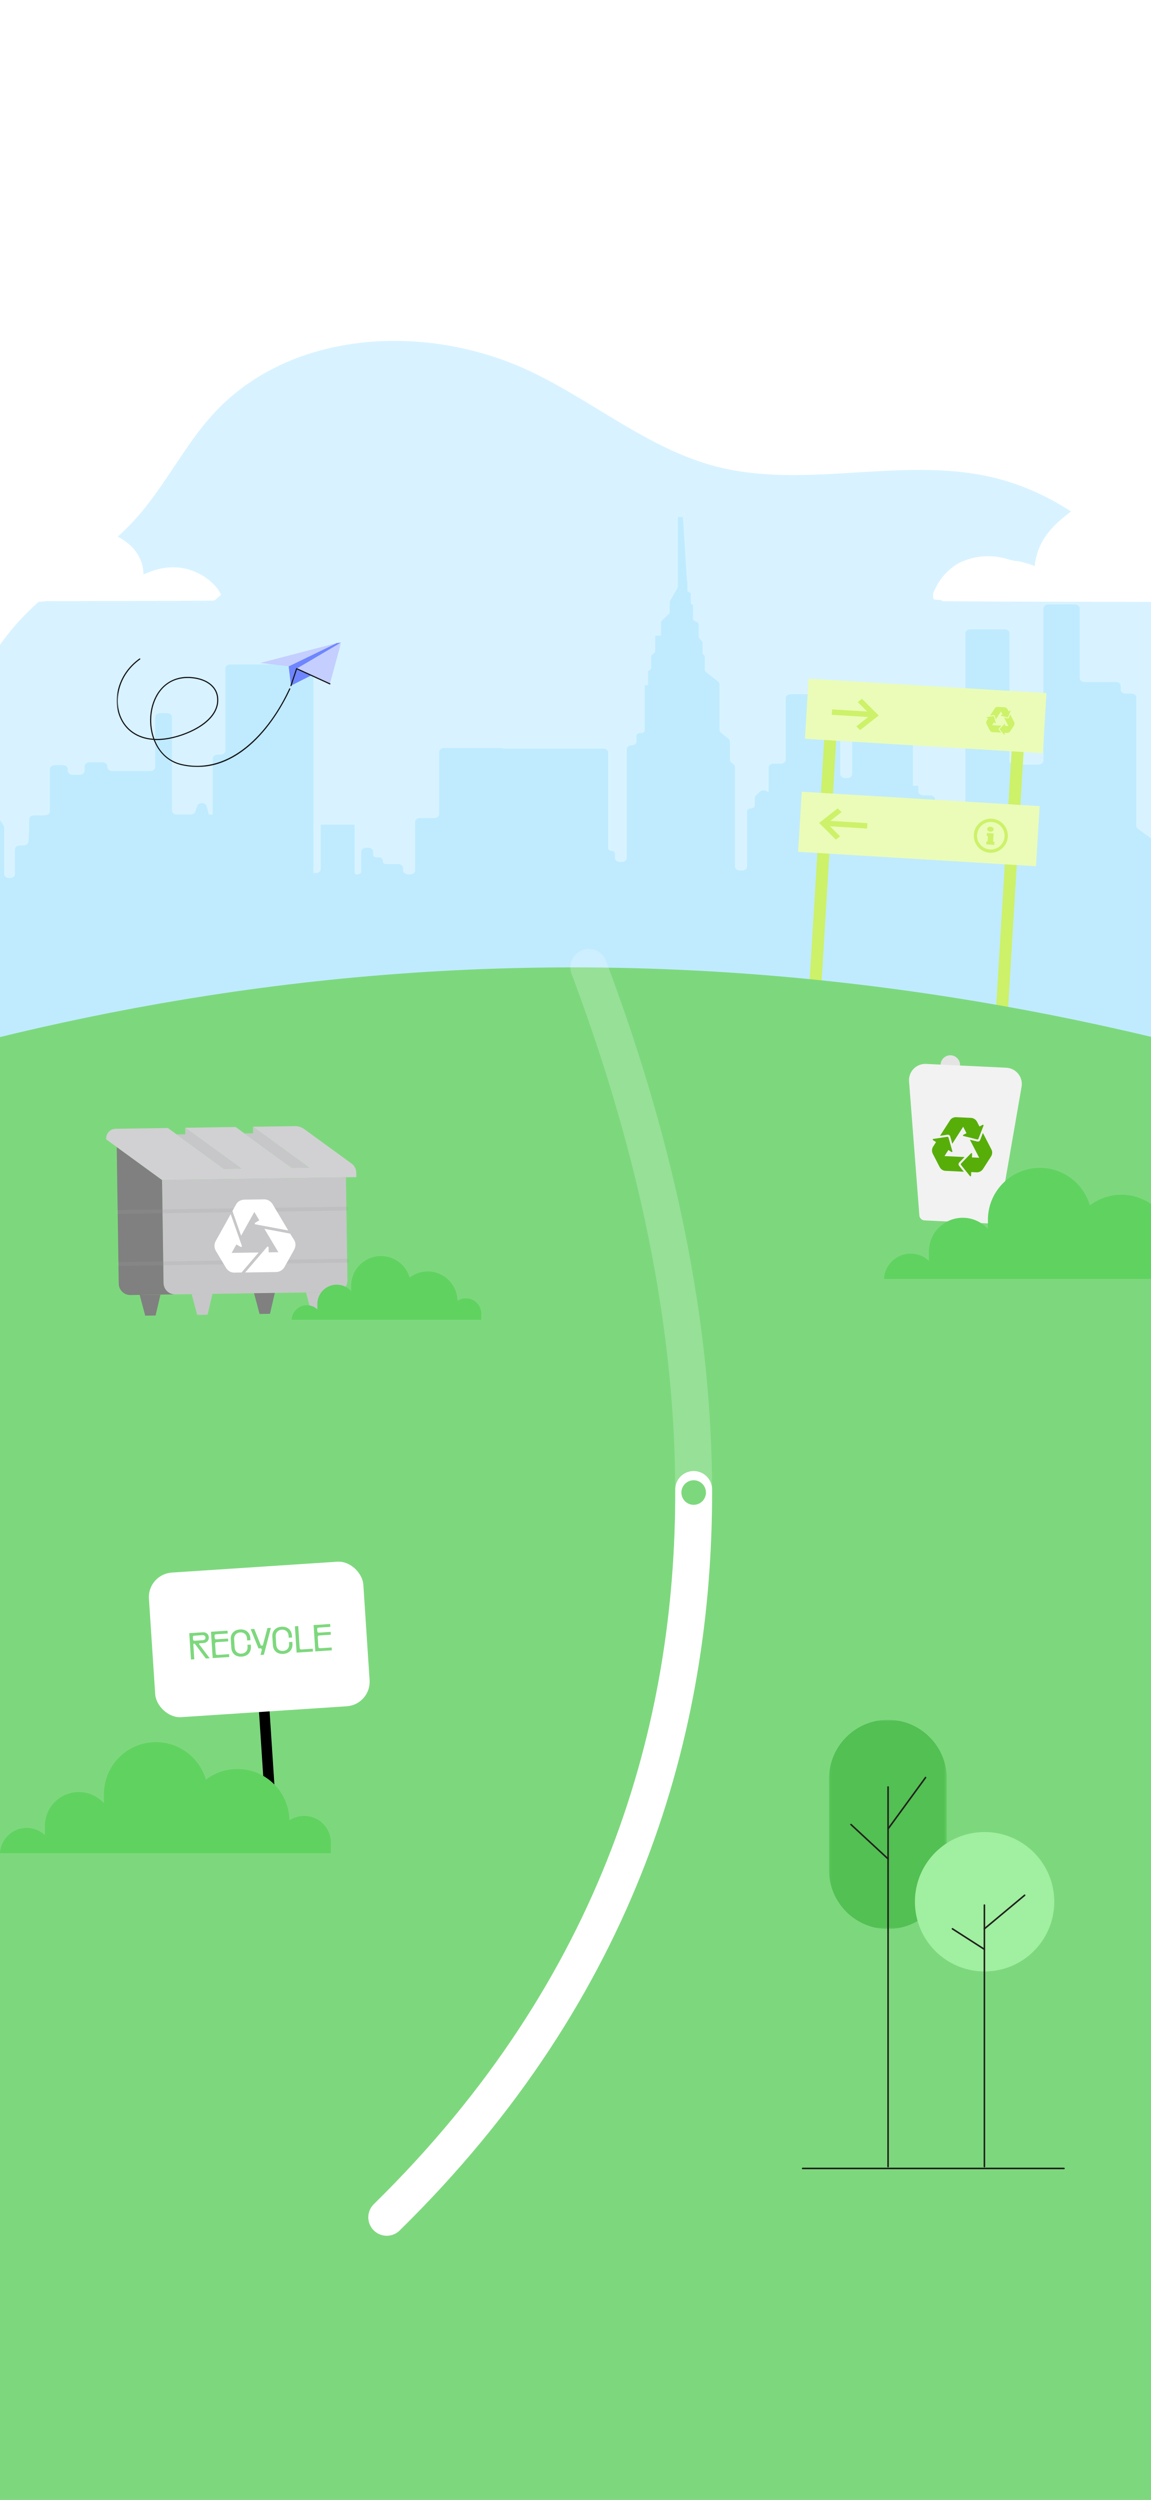 <svg width="375" height="814" viewBox="0 0 375 814" fill="none" xmlns="http://www.w3.org/2000/svg">
<rect x="0" y="0" width="375" height="814" fill="#333333" stroke="none"/>
<g clip-path="url(#clip0_1_16)">
<rect width="375" height="814" fill="white"/>
<path fill-rule="evenodd" clip-rule="evenodd" d="M343.133 163.073C368.564 176.972 386.889 204.02 395.614 232.343C399.883 246.194 402.344 260.879 400.228 275.22C395.53 307.041 368.687 332.007 338.767 343.719C317.706 351.965 295.047 354.831 272.602 356.052C262.797 356.586 252.521 355.698 243.112 358.578C233.199 361.61 220.701 359.003 210.564 357.999C202.695 357.218 194.83 356.357 186.928 355.965C165.343 354.894 143.789 357.23 122.21 357.314C112.37 357.352 99.418 358.825 90.399 354.044C83.515 350.396 75.971 348.129 68.721 345.219C53.034 338.921 37.686 331.409 24.181 321.136C4.49 306.156 -11.245 284.335 -13.677 259.691C-15.784 238.344 -7.448 216.474 7.374 200.985C18.735 189.111 33.517 180.861 44.467 168.607C53.908 158.041 60.138 144.891 69.762 134.492C94.971 107.254 139.302 105.055 172.825 120.939C193.34 130.659 211.298 146.174 233.265 151.885C262.11 159.384 293.15 148.754 322.251 155.185C329.649 156.819 336.624 159.515 343.133 163.073Z" fill="#D8F3FF"/>
<path fill-rule="evenodd" clip-rule="evenodd" d="M12.14 177.762C23.316 166.747 46.734 172.766 46.734 187.083C60.987 180.259 70.744 190.083 72.01 193.714C70.799 194.628 70.139 195.565 69.473 195.571C51.274 195.683 33.072 195.702 14.872 195.738C6.879 197.181 -0.239 191.229 12.14 177.762Z" fill="white"/>
<path fill-rule="evenodd" clip-rule="evenodd" d="M378.701 196C378.696 195.87 393.73 186.972 380.659 170.214C378.669 167.662 369.433 157.509 353.09 164.303C352.435 164.575 351.709 164.865 351.016 165.14C350.17 165.477 349.412 166.208 348.683 166.759C347.558 167.607 346.454 168.483 345.394 169.415C343.292 171.264 341.363 173.346 339.907 175.764C338.339 178.372 337.397 181.307 337.101 184.347C336.525 184.108 335.942 183.89 335.351 183.693C334.632 183.453 333.901 183.244 333.165 183.065C332.49 182.902 331.73 182.656 331.035 182.665C330.387 182.675 329.733 182.391 329.087 182.294C328.351 182.185 321.155 179.135 312.508 183.298C311.887 183.597 311.361 183.961 310.821 184.347C309.752 185.111 308.767 186.016 307.877 186.972C307.045 187.867 306.299 188.841 305.666 189.89C305.331 190.444 305.029 191.017 304.759 191.606C304.513 192.144 304.155 192.683 304.058 193.275C303.981 193.751 303.98 194.238 304.058 194.713C304.084 194.88 304.131 195.059 304.268 195.154C304.363 195.22 304.482 195.231 304.596 195.24C304.989 195.272 305.381 195.305 305.773 195.336C306.092 195.362 306.447 195.347 306.745 195.483C306.934 195.571 307.083 195.705 307.29 195.751C307.645 195.828 308.049 195.779 308.408 195.779C310.015 195.79 311.622 195.8 313.229 195.808C316.442 195.827 319.658 195.842 322.871 195.856C326.085 195.87 329.298 195.882 332.512 195.895C335.727 195.905 338.941 195.914 342.154 195.924C345.37 195.932 348.583 195.94 351.798 195.948C355.012 195.954 358.226 195.961 361.44 195.967C364.654 195.974 367.869 195.979 371.083 195.984" fill="white"/>
<g clip-path="url(#clip1_1_16)">
<path fill-rule="evenodd" clip-rule="evenodd" d="M709 257.165C708.39 257.165 707.896 257.562 707.896 258.051V258.487C707.896 258.981 707.384 259.379 706.768 259.371C705.117 259.354 704.111 259.341 704.111 259.341V260.09H702.626V251.107C702.626 250.618 702.132 250.222 701.522 250.222H700.639C700.03 250.222 699.534 249.825 699.534 249.338V246.841C699.534 246.14 698.826 245.573 697.952 245.573H679.659C678.785 245.573 678.077 246.14 678.077 246.841V267.091C678.077 267.79 677.368 268.359 676.494 268.359H671.824C670.95 268.359 670.243 268.926 670.243 269.626V285.421C670.243 286.121 669.534 286.689 668.66 286.689H667.924C667.05 286.689 666.342 286.121 666.342 285.421V284.636C666.342 283.936 665.633 283.367 664.759 283.367H660.814C660.205 283.367 659.711 282.972 659.711 282.483V282.063C659.711 281.575 659.215 281.178 658.606 281.178H657.692C657.082 281.178 656.587 280.782 656.587 280.293V279.32C656.587 278.619 655.878 278.053 655.004 278.053H654.268C653.394 278.053 652.685 278.619 652.685 279.32V285.804C652.685 286.293 652.192 286.689 651.582 286.689H651.135C650.526 286.689 650.535 286.293 650.535 285.804V270.738C650.535 270.67 650.528 270.601 650.515 270.533H639.534C639.521 270.601 639.514 270.67 639.514 270.738V284.898C639.514 285.481 639.02 286.118 638.316 286.26L637.116 286.268V219.624C637.116 218.924 636.407 218.356 635.533 218.356H609.998C609.124 218.356 608.416 218.924 608.416 219.624V246.454C608.416 247.154 607.707 247.721 606.834 247.721H605.887C605.013 247.721 604.305 248.289 604.305 248.989V267.236H603.034L602.311 264.487C601.967 263.185 599.671 263.132 599.235 264.418L598.598 266.3C598.411 266.853 597.786 267.236 597.071 267.236H592.62C591.746 267.236 591.037 266.669 591.037 265.968V235.477C591.037 234.777 590.33 234.209 589.456 234.209H587.157C586.283 234.209 585.574 234.777 585.574 235.477V251.768C585.574 252.468 584.866 253.036 583.992 253.036H571.549C570.675 253.036 569.967 252.468 569.967 251.768V251.49C569.967 250.789 569.258 250.222 568.384 250.222H564.14C563.265 250.222 562.557 250.789 562.557 251.49V253.019C562.557 253.719 561.849 254.287 560.975 254.287H558.674C557.8 254.287 557.092 253.719 557.092 253.019V252.426C557.092 251.726 556.383 251.159 555.509 251.159H552.825C551.951 251.159 551.242 251.726 551.242 252.426V266.203C551.242 266.888 550.561 267.449 549.705 267.47C548.395 267.503 547.115 267.519 546.118 267.503C545.213 267.488 544.499 268.063 544.519 268.789C544.575 270.801 544.383 274.267 544.267 276.088C544.225 276.761 543.53 277.285 542.687 277.285H541.446C540.572 277.285 539.863 277.852 539.863 278.553V286.627C539.863 287.327 539.155 287.894 538.281 287.894H537.938C537.064 287.894 536.355 287.327 536.355 286.627V271.354C536.355 271.146 536.292 270.941 536.17 270.758L533.876 267.31C533.256 266.378 531.569 266.426 531.033 267.391L528.48 271.994C528.39 272.156 528.343 272.331 528.343 272.508V283.398C528.343 283.887 527.85 284.283 527.24 284.283H526.479C525.869 284.283 525.375 283.887 525.375 283.398V241.257C525.375 240.557 524.666 239.989 523.793 239.989H506.335C505.462 239.989 504.754 240.557 504.754 241.257V246.211C504.754 246.698 504.259 247.095 503.649 247.095H503.574C502.963 247.095 502.469 247.491 502.469 247.98V261.055C502.469 261.755 501.761 262.323 500.887 262.323H496.638C495.764 262.323 495.055 261.755 495.055 261.055V242.108C495.055 241.408 494.347 240.841 493.472 240.841H483.487C482.613 240.841 481.905 240.273 481.905 239.573V224.838C481.905 224.138 481.197 223.57 480.322 223.57H466.766C465.892 223.57 465.184 224.138 465.184 224.838V230.82C465.184 231.52 464.476 232.088 463.601 232.088H445.957V215.478C445.957 214.99 445.463 214.593 444.852 214.593H443.997C443.386 214.593 442.892 214.197 442.892 213.708V198.058C442.892 197.569 442.398 197.173 441.787 197.173H440.932C440.322 197.173 439.828 196.777 439.828 196.289L406.667 195.711C406.667 196.161 406.244 196.541 405.684 196.591L405.14 196.639C404.581 196.689 404.158 197.067 404.158 197.519V214.369H402.485V262.969C402.485 263.355 402.267 263.719 401.89 263.96L400.504 264.848C400.127 265.087 399.909 265.452 399.909 265.838V267.029C399.757 267.026 399.651 267.024 399.651 267.024V270.842C399.651 271.542 398.942 272.111 398.068 272.111H397.61C396.737 272.111 396.028 271.542 396.028 270.842V223.349C396.028 222.648 395.319 222.081 394.446 222.081H380.533C379.659 222.081 378.95 222.648 378.95 223.349V275.865L370.666 269.813C370.368 269.574 370.202 269.253 370.202 268.916V231.462V227.101C370.202 226.4 369.493 225.833 368.62 225.833H366.713C365.839 225.833 365.132 225.265 365.132 224.565V223.349C365.132 222.648 364.423 222.081 363.549 222.081H353.362C352.488 222.081 351.779 221.513 351.779 220.812V198.087C351.779 197.386 351.071 196.818 350.197 196.818H341.521C340.647 196.818 339.939 197.386 339.939 198.087V247.696C339.939 248.396 339.23 248.965 338.356 248.965H330.462C329.589 248.965 328.88 248.396 328.88 247.696V206.176C328.88 205.475 328.173 204.908 327.298 204.908H316.102C315.228 204.908 314.519 205.475 314.519 206.176V270.842C314.519 271.542 313.811 272.111 312.937 272.111H312.48C311.606 272.111 310.898 271.542 310.898 270.842V269.382C310.898 268.657 310.144 268.079 309.24 268.109L306.304 268.208C305.4 268.238 304.645 267.659 304.645 266.934V262.609H304.656V260.246C304.656 259.545 303.948 258.978 303.074 258.978H300.774C299.9 258.978 299.191 258.41 299.191 257.71V255.851H297.441V227.327C297.441 226.627 296.732 226.059 295.858 226.059H279.227C278.353 226.059 277.645 226.627 277.645 227.327V252.081C277.645 252.781 276.937 253.349 276.063 253.349H275.346C274.472 253.349 273.764 252.781 273.764 252.081V227.327C273.764 226.627 273.055 226.059 272.182 226.059H257.581C256.707 226.059 255.998 226.627 255.998 227.327V247.39C255.998 248.09 255.291 248.659 254.417 248.659H252.004C251.13 248.659 250.421 249.226 250.421 249.926V257.931L249.562 257.529C248.901 257.218 248.058 257.332 247.56 257.798L246.294 258.985C246.049 259.215 245.915 259.507 245.915 259.81V262.285C245.915 262.707 245.544 263.069 245.028 263.153L244.3 263.27C243.784 263.353 243.413 263.717 243.413 264.138V282.182C243.413 282.882 242.705 283.45 241.831 283.45H241.063C240.189 283.45 239.481 282.882 239.481 282.182V249.79C239.481 249.454 239.314 249.132 239.018 248.894L238.255 248.282C237.958 248.045 237.792 247.722 237.792 247.386V241.459C237.792 241.123 237.625 240.801 237.328 240.563L234.861 238.587C234.564 238.349 234.397 238.026 234.397 237.69V222.775C234.397 222.431 234.221 222.1 233.911 221.861L230.121 218.941C229.811 218.702 229.635 218.372 229.635 218.028V213.579L228.904 212.845V209.144C228.904 208.886 227.621 207.708 227.621 207.449V203.302C227.621 202.879 227.25 202.515 226.733 202.434C226.105 202.131 225.791 201.839 225.791 201.558V197.002L225.06 196.56V193.187L223.961 192.451V189.655C223.961 189.469 223.91 189.285 223.811 189.116L222.498 168.355H221.766H220.849V190.996C220.849 191.182 220.797 191.365 220.7 191.533L218.344 195.574C218.246 195.741 218.195 195.924 218.195 196.11V199.19C218.195 199.527 218.027 199.849 217.731 200.087C216.149 201.48 215.358 202.289 215.358 202.513V206.977H213.479V212.001C213.479 212.235 213.364 212.46 213.157 212.626L212.475 213.174C212.269 213.339 212.153 213.564 212.153 213.798V217.761L211.146 218.567V223.114H210.065V237.819C210.065 238.308 209.571 238.704 208.96 238.704H208.455C207.845 238.704 207.35 239.1 207.35 239.589V241.425C207.35 242.125 206.641 242.693 205.768 242.693C204.894 242.693 204.186 243.26 204.186 243.961V279.402C204.186 280.103 203.477 280.67 202.604 280.67H201.93C201.055 280.67 200.347 280.103 200.347 279.402V277.942C200.347 277.454 199.853 277.058 199.244 277.058H199.243C198.633 277.058 198.138 276.662 198.138 276.173V245.014C198.138 244.314 197.429 243.747 196.556 243.747H163.89C163.016 243.747 162.308 244.314 162.308 245.014V284.739C162.308 285.419 161.635 285.985 160.786 286.006C159.73 286.032 156.214 286.024 155.494 285.954C155.399 285.945 155.311 285.965 155.219 285.973V273.378C155.219 272.678 154.511 272.111 153.638 272.111H149.582C148.708 272.111 148 272.678 148 273.378V362.832C148 363.532 148.709 364.1 149.583 364.1L709 362.942V257.165Z" fill="#C0EBFF"/>
<path fill-rule="evenodd" clip-rule="evenodd" d="M174 255.165C173.39 255.165 172.896 255.562 172.896 256.051V256.487C172.896 256.981 172.384 257.379 171.768 257.371C170.117 257.354 169.111 257.341 169.111 257.341V258.09H167.626V249.107C167.626 248.618 167.132 248.222 166.522 248.222H165.639C165.03 248.222 164.534 247.825 164.534 247.338V244.841C164.534 244.14 163.826 243.573 162.952 243.573H144.659C143.785 243.573 143.077 244.14 143.077 244.841V265.091C143.077 265.79 142.368 266.359 141.494 266.359H136.824C135.95 266.359 135.243 266.926 135.243 267.626V283.421C135.243 284.121 134.534 284.689 133.66 284.689H132.924C132.05 284.689 131.342 284.121 131.342 283.421V282.636C131.342 281.936 130.633 281.367 129.759 281.367H125.814C125.205 281.367 124.711 280.972 124.711 280.483V280.063C124.711 279.575 124.215 279.178 123.606 279.178H122.692C122.082 279.178 121.587 278.782 121.587 278.293V277.32C121.587 276.619 120.878 276.053 120.004 276.053H119.268C118.394 276.053 117.685 276.619 117.685 277.32V283.804C117.685 284.293 117.192 284.689 116.582 284.689H116.135C115.526 284.689 115.535 284.293 115.535 283.804V268.738C115.535 268.67 115.528 268.601 115.515 268.533H104.534C104.521 268.601 104.514 268.67 104.514 268.738V282.898C104.514 283.481 104.02 284.118 103.316 284.26L102.116 284.268V217.624C102.116 216.924 101.407 216.356 100.533 216.356H74.998C74.124 216.356 73.416 216.924 73.416 217.624V244.454C73.416 245.154 72.707 245.721 71.834 245.721H70.887C70.013 245.721 69.305 246.289 69.305 246.989V265.236H68.034L67.311 262.487C66.967 261.185 64.671 261.132 64.236 262.418L63.598 264.3C63.411 264.853 62.786 265.236 62.071 265.236H57.62C56.746 265.236 56.037 264.669 56.037 263.968V233.477C56.037 232.777 55.33 232.209 54.456 232.209H52.157C51.283 232.209 50.574 232.777 50.574 233.477V249.768C50.574 250.468 49.866 251.036 48.992 251.036H36.549C35.675 251.036 34.967 250.468 34.967 249.768V249.49C34.967 248.789 34.258 248.222 33.384 248.222H29.14C28.265 248.222 27.557 248.789 27.557 249.49V251.019C27.557 251.719 26.849 252.287 25.974 252.287H23.674C22.8 252.287 22.092 251.719 22.092 251.019V250.426C22.092 249.726 21.383 249.159 20.509 249.159H17.825C16.951 249.159 16.242 249.726 16.242 250.426V264.203C16.242 264.888 15.561 265.449 14.705 265.47C13.395 265.503 12.115 265.519 11.118 265.503C10.213 265.488 9.499 266.063 9.519 266.789C9.575 268.801 9.383 272.267 9.267 274.088C9.225 274.761 8.53 275.285 7.687 275.285H6.446C5.572 275.285 4.863 275.852 4.863 276.553V284.627C4.863 285.327 4.155 285.894 3.281 285.894H2.938C2.064 285.894 1.355 285.327 1.355 284.627V269.354C1.355 269.146 1.292 268.941 1.17 268.758L-1.124 265.31C-1.744 264.378 -3.431 264.426 -3.967 265.391L-6.52 269.994C-6.61 270.156 -6.657 270.331 -6.657 270.508V281.398C-6.657 281.887 -7.15 282.283 -7.76 282.283H-8.521C-9.131 282.283 -9.625 281.887 -9.625 281.398V239.257C-9.625 238.557 -10.334 237.989 -11.207 237.989H-28.665C-29.538 237.989 -30.246 238.557 -30.246 239.257V244.211C-30.246 244.698 -30.741 245.095 -31.351 245.095H-31.427C-32.037 245.095 -32.531 245.491 -32.531 245.98V259.055C-32.531 259.755 -33.239 260.323 -34.113 260.323H-38.362C-39.236 260.323 -39.945 259.755 -39.945 259.055V240.108C-39.945 239.408 -40.653 238.841 -41.528 238.841H-51.513C-52.387 238.841 -53.095 238.273 -53.095 237.573V222.838C-53.095 222.138 -53.803 221.57 -54.678 221.57H-68.234C-69.109 221.57 -69.816 222.138 -69.816 222.838V228.82C-69.816 229.52 -70.524 230.088 -71.399 230.088H-89.043V213.478C-89.043 212.99 -89.537 212.593 -90.147 212.593H-91.003C-91.614 212.593 -92.108 212.197 -92.108 211.708V196.058C-92.108 195.569 -92.602 195.173 -93.213 195.173H-94.068C-94.678 195.173 -95.172 194.777 -95.172 194.289L-128.333 193.711C-128.333 194.161 -128.756 194.541 -129.316 194.591L-129.86 194.639C-130.419 194.689 -130.842 195.067 -130.842 195.519V212.369H-132.515V260.969C-132.515 261.355 -132.733 261.719 -133.11 261.96L-134.496 262.848C-134.873 263.087 -135.091 263.452 -135.091 263.838V265.029C-135.243 265.026 -135.349 265.024 -135.349 265.024V268.842C-135.349 269.542 -136.058 270.111 -136.932 270.111H-137.39C-138.263 270.111 -138.972 269.542 -138.972 268.842V221.349C-138.972 220.648 -139.681 220.081 -140.554 220.081H-154.467C-155.341 220.081 -156.05 220.648 -156.05 221.349V273.865L-164.334 267.813C-164.632 267.574 -164.798 267.253 -164.798 266.916V229.462V225.101C-164.798 224.4 -165.507 223.833 -166.38 223.833H-168.287C-169.161 223.833 -169.868 223.265 -169.868 222.565V221.349C-169.868 220.648 -170.577 220.081 -171.451 220.081H-181.638C-182.512 220.081 -183.221 219.513 -183.221 218.812V196.087C-183.221 195.386 -183.929 194.818 -184.803 194.818H-193.479C-194.353 194.818 -195.061 195.386 -195.061 196.087V245.696C-195.061 246.396 -195.77 246.965 -196.644 246.965H-204.538C-205.411 246.965 -206.12 246.396 -206.12 245.696V204.176C-206.12 203.475 -206.827 202.908 -207.702 202.908H-218.898C-219.772 202.908 -220.481 203.475 -220.481 204.176V268.842C-220.481 269.542 -221.189 270.111 -222.063 270.111H-222.52C-223.394 270.111 -224.102 269.542 -224.102 268.842V267.382C-224.102 266.657 -224.856 266.079 -225.76 266.109L-228.696 266.208C-229.6 266.238 -230.355 265.659 -230.355 264.934V260.609H-230.344V258.246C-230.344 257.545 -231.052 256.978 -231.926 256.978H-234.226C-235.1 256.978 -235.809 256.41 -235.809 255.71V253.851H-237.559V225.327C-237.559 224.627 -238.268 224.059 -239.142 224.059H-255.773C-256.647 224.059 -257.355 224.627 -257.355 225.327V250.081C-257.355 250.781 -258.063 251.349 -258.937 251.349H-259.654C-260.528 251.349 -261.236 250.781 -261.236 250.081V225.327C-261.236 224.627 -261.945 224.059 -262.818 224.059H-277.419C-278.293 224.059 -279.002 224.627 -279.002 225.327V245.39C-279.002 246.09 -279.709 246.659 -280.583 246.659H-282.996C-283.87 246.659 -284.579 247.226 -284.579 247.926V255.931L-285.438 255.529C-286.099 255.218 -286.942 255.332 -287.44 255.798L-288.706 256.985C-288.951 257.215 -289.085 257.507 -289.085 257.81V260.285C-289.085 260.707 -289.456 261.069 -289.972 261.153L-290.7 261.27C-291.216 261.353 -291.587 261.717 -291.587 262.138V280.182C-291.587 280.882 -292.295 281.45 -293.169 281.45H-293.937C-294.811 281.45 -295.519 280.882 -295.519 280.182V247.79C-295.519 247.454 -295.686 247.132 -295.982 246.894L-296.745 246.282C-297.042 246.045 -297.208 245.722 -297.208 245.386V239.459C-297.208 239.123 -297.375 238.801 -297.672 238.563L-300.139 236.587C-300.436 236.349 -300.603 236.026 -300.603 235.69V220.775C-300.603 220.431 -300.779 220.1 -301.089 219.861L-304.879 216.941C-305.189 216.702 -305.365 216.372 -305.365 216.028V211.579L-306.096 210.845V207.144C-306.096 206.886 -307.379 205.708 -307.379 205.449V201.302C-307.379 200.879 -307.75 200.515 -308.267 200.434C-308.895 200.131 -309.209 199.839 -309.209 199.558V195.002L-309.94 194.56V191.187L-311.039 190.451V187.655C-311.039 187.469 -311.09 187.285 -311.189 187.116L-312.502 166.355H-313.234H-314.151V188.996C-314.151 189.182 -314.203 189.365 -314.3 189.533L-316.656 193.574C-316.754 193.741 -316.805 193.924 -316.805 194.11V197.19C-316.805 197.527 -316.973 197.849 -317.269 198.087C-318.851 199.48 -319.642 200.289 -319.642 200.513V204.977H-321.521V210.001C-321.521 210.235 -321.636 210.46 -321.843 210.626L-322.525 211.174C-322.731 211.339 -322.847 211.564 -322.847 211.798V215.761L-323.854 216.567V221.114H-324.935V235.819C-324.935 236.308 -325.429 236.704 -326.04 236.704H-326.545C-327.155 236.704 -327.65 237.1 -327.65 237.589V239.425C-327.65 240.125 -328.359 240.693 -329.232 240.693C-330.106 240.693 -330.814 241.26 -330.814 241.961V277.402C-330.814 278.103 -331.523 278.67 -332.396 278.67H-333.07C-333.945 278.67 -334.653 278.103 -334.653 277.402V275.942C-334.653 275.454 -335.147 275.058 -335.756 275.058H-335.757C-336.367 275.058 -336.862 274.662 -336.862 274.173V243.014C-336.862 242.314 -337.571 241.747 -338.444 241.747H-371.11C-371.984 241.747 -372.692 242.314 -372.692 243.014V282.739C-372.692 283.419 -373.365 283.985 -374.214 284.006C-375.27 284.032 -378.786 284.024 -379.506 283.954C-379.601 283.945 -379.689 283.965 -379.781 283.973V271.378C-379.781 270.678 -380.489 270.111 -381.362 270.111H-385.418C-386.292 270.111 -387 270.678 -387 271.378V360.832C-387 361.532 -386.291 362.1 -385.417 362.1L174 360.942V255.165Z" fill="#C0EBFF"/>
<path fill-rule="evenodd" clip-rule="evenodd" d="M262.263 344.292L266.178 344.529L273.045 231.01L269.13 230.773L262.263 344.292Z" fill="#CDF169"/>
<path fill-rule="evenodd" clip-rule="evenodd" d="M323.328 347.986L327.243 348.223L334.11 234.704L330.196 234.468L323.328 347.986Z" fill="#CDF169"/>
<path fill-rule="evenodd" clip-rule="evenodd" d="M262.251 240.572L339.757 245.261L340.941 225.689L263.436 221L262.251 240.572Z" fill="#EAFCB8"/>
<path d="M325.485 237.126L326.298 236.296L323.227 236.135L323.829 235.208L324.296 235.511C324.312 235.522 324.331 235.528 324.351 235.527C324.371 235.527 324.39 235.52 324.405 235.509C324.421 235.497 324.433 235.481 324.44 235.462C324.446 235.444 324.446 235.424 324.441 235.405L323.858 233.309C323.847 233.269 323.821 233.233 323.785 233.21C323.75 233.187 323.707 233.178 323.665 233.184L321.515 233.502C321.496 233.505 321.478 233.514 321.464 233.527C321.449 233.541 321.44 233.558 321.435 233.577C321.431 233.596 321.433 233.616 321.44 233.634C321.448 233.652 321.461 233.668 321.477 233.678L321.944 233.982L321.494 234.674C321.39 234.839 321.331 235.028 321.323 235.223C321.314 235.417 321.356 235.611 321.445 235.784L322.465 237.787C322.646 238.142 322.985 238.379 323.359 238.396L326.18 238.544L325.458 237.633C325.4 237.56 325.371 237.468 325.376 237.375C325.381 237.281 325.419 237.193 325.485 237.126Z" fill="#CDF169"/>
<path d="M329.103 231.377L328.609 231.629L328.237 230.897C328.146 230.726 328.013 230.581 327.85 230.477C327.687 230.373 327.5 230.313 327.307 230.303L325.074 230.186C324.678 230.165 324.305 230.34 324.105 230.653L322.557 233.032L323.698 232.863C323.791 232.849 323.886 232.87 323.964 232.922C324.042 232.973 324.099 233.051 324.124 233.142L324.433 234.251L326.114 231.658L326.619 232.642L326.125 232.893C326.108 232.902 326.093 232.916 326.084 232.933C326.075 232.95 326.071 232.97 326.073 232.989C326.076 233.008 326.083 233.027 326.096 233.041C326.109 233.056 326.126 233.067 326.145 233.072L328.239 233.609C328.279 233.62 328.323 233.616 328.36 233.596C328.398 233.577 328.427 233.545 328.442 233.505L329.238 231.494C329.244 231.476 329.245 231.456 329.24 231.437C329.235 231.419 329.225 231.402 329.21 231.39C329.195 231.377 329.177 231.369 329.158 231.367C329.139 231.364 329.12 231.368 329.103 231.377Z" fill="#CDF169"/>
<path d="M330.431 235.168L329.131 232.622L328.705 233.697C328.671 233.785 328.606 233.857 328.522 233.9C328.438 233.943 328.342 233.954 328.25 233.93L327.13 233.642L328.543 236.415L327.434 236.357L327.463 235.798C327.464 235.778 327.459 235.759 327.449 235.742C327.439 235.725 327.424 235.712 327.406 235.704C327.388 235.696 327.368 235.694 327.349 235.698C327.33 235.702 327.312 235.711 327.298 235.725L325.772 237.281C325.742 237.311 325.724 237.351 325.722 237.393C325.72 237.435 325.733 237.477 325.76 237.509L327.113 239.217C327.125 239.232 327.142 239.243 327.161 239.249C327.179 239.255 327.199 239.255 327.218 239.249C327.237 239.243 327.253 239.231 327.265 239.216C327.277 239.2 327.284 239.181 327.285 239.162L327.314 238.604L328.139 238.647C328.334 238.654 328.527 238.611 328.699 238.521C328.872 238.432 329.019 238.299 329.125 238.135L330.351 236.248C330.568 235.913 330.604 235.5 330.431 235.168Z" fill="#CDF169"/>
<path fill-rule="evenodd" clip-rule="evenodd" d="M271 232.757L284.309 233.562L284.415 231.805L277.761 231.403L271.106 231L271 232.757Z" fill="#CDF169"/>
<path fill-rule="evenodd" clip-rule="evenodd" d="M286.283 232.985L280.839 227.553L279.476 228.621L283.686 232.831L278.999 236.504L280.224 237.731L284.913 234.058L284.917 234.064L286.283 232.994L286.277 232.988L286.283 232.985Z" fill="#CDF169"/>
<path fill-rule="evenodd" clip-rule="evenodd" d="M260.026 277.368L337.532 282.057L338.716 262.484L261.21 257.796L260.026 277.368Z" fill="#EAFCB8"/>
<path fill-rule="evenodd" clip-rule="evenodd" d="M269.176 268.981L282.485 269.786L282.591 268.03L269.282 267.225L269.176 268.981Z" fill="#CDF169"/>
<path fill-rule="evenodd" clip-rule="evenodd" d="M266.881 267.955L272.939 263.22L274.165 264.445L269.476 268.118L273.688 272.329L272.323 273.397L268.113 269.187L268.106 269.191L266.881 267.966L266.886 267.961L266.881 267.955Z" fill="#CDF169"/>
<path fill-rule="evenodd" clip-rule="evenodd" d="M322.711 269.214C323.38 269.254 323.749 269.714 323.728 270.072C323.702 270.502 323.302 270.837 322.616 270.795C322.007 270.759 321.596 270.32 321.619 269.945C321.641 269.587 322.036 269.173 322.711 269.214ZM321.316 274.95L321.375 273.983L321.771 274.007L321.877 272.243L321.481 272.219L321.54 271.259L323.722 271.391L323.557 274.115L324.011 274.143L323.952 275.109L321.316 274.95Z" fill="#CDF169"/>
<path fill-rule="evenodd" clip-rule="evenodd" d="M323.08 267.649C320.611 267.5 318.479 269.388 318.329 271.858C318.18 274.329 320.069 276.461 322.538 276.611C325.009 276.76 327.141 274.871 327.291 272.401C327.44 269.93 325.551 267.799 323.08 267.649ZM322.474 277.665C319.423 277.48 317.09 274.847 317.275 271.795C317.459 268.743 320.092 266.41 323.144 266.595C326.197 266.78 328.53 269.413 328.345 272.464C328.16 275.517 325.527 277.85 322.474 277.665Z" fill="#CDF169"/>
<mask id="mask0_1_16" style="mask-type:luminance" maskUnits="userSpaceOnUse" x="38" y="209" width="74" height="42">
<path d="M111.17 209H38V250.122H111.17V209Z" fill="white"/>
</mask>
<g mask="url(#mask0_1_16)">
<path d="M64.311 249.745C62.637 249.745 60.955 249.559 59.262 249.177C55.832 248.434 53.024 246.37 51.164 243.218C50.737 242.502 50.374 241.74 50.067 240.94C44.805 240.605 40.779 237.909 38.957 233.335C37.758 230.332 37.683 226.827 38.743 223.47C39.878 219.872 42.183 216.739 45.428 214.424C45.512 214.368 45.623 214.387 45.688 214.471C45.744 214.554 45.725 214.666 45.642 214.731C38.641 219.733 37.153 227.812 39.301 233.195C41.049 237.574 44.889 240.178 49.919 240.559C49.11 238.309 48.766 235.817 48.933 233.307C49.147 230.016 50.253 226.966 52.048 224.707C54.056 222.178 56.854 220.7 60.136 220.43C63.065 220.244 67.016 220.904 69.331 223.331C70.735 224.791 71.321 226.659 71.079 228.872C70.596 232.805 67.212 235.548 64.46 237.156C61.401 238.941 57.468 240.298 53.954 240.791C52.745 240.959 51.574 241.014 50.467 240.968C51.936 244.696 54.818 247.839 59.346 248.824C75.086 252.32 87.694 238.411 94.23 224.233C94.276 224.14 94.388 224.103 94.481 224.14C94.573 224.186 94.611 224.298 94.573 224.391C92.537 228.807 88.047 237.119 80.944 243.097C77.764 245.765 74.426 247.662 71.014 248.722C68.811 249.401 66.57 249.745 64.311 249.745ZM50.318 240.587C51.462 240.642 52.652 240.587 53.907 240.419C60.406 239.517 69.917 235.324 70.707 228.826C70.93 226.734 70.382 224.967 69.062 223.591C66.83 221.258 63 220.625 60.155 220.811C52.717 221.416 49.658 227.942 49.305 233.344C49.147 235.706 49.463 238.244 50.318 240.587Z" fill="#151519"/>
<path d="M105.628 217.804L94.797 223.262L94.044 216.968L109.654 209.409L111.169 209.158L105.628 217.804Z" fill="#6E85FF"/>
<path d="M96.647 217.721L111.169 209.158L107.478 222.676L96.647 217.721Z" fill="#C4CEFF"/>
<path d="M109.654 209.409L94.043 216.968L84.802 215.87L109.654 209.409Z" fill="#C4CEFF"/>
<path d="M94.797 223.448C94.778 223.448 94.76 223.448 94.741 223.438C94.648 223.411 94.592 223.299 94.62 223.206L96.47 217.665C96.489 217.618 96.526 217.572 96.572 217.553C96.619 217.535 96.675 217.535 96.721 217.553L107.553 222.509C107.646 222.555 107.683 222.657 107.646 222.76C107.599 222.853 107.497 222.89 107.394 222.853L96.758 217.981L94.973 223.327C94.945 223.401 94.871 223.448 94.797 223.448Z" fill="#151519"/>
</g>
</g>
<path d="M478 368.661C210.132 271.069 10.184 328.76 -102 368.661V1125H478V368.661Z" fill="#7DD87D"/>
<path d="M52.787 384.226L53.337 421.535L109.495 420.708C110.493 420.693 111.444 420.282 112.14 419.566C112.835 418.85 113.218 417.887 113.203 416.888L112.709 383.345L52.787 384.226Z" fill="#C7C7C9"/>
<path d="M53.282 417.771L52.787 384.226L38.025 373.481L38.681 417.987C38.688 418.481 38.793 418.969 38.989 419.423C39.184 419.876 39.468 420.287 39.822 420.632C40.177 420.976 40.596 421.247 41.055 421.43C41.515 421.612 42.006 421.702 42.5 421.695L57.101 421.48C56.102 421.494 55.139 421.112 54.423 420.416C53.707 419.721 53.296 418.77 53.282 417.771Z" fill="#808080"/>
<path d="M101.502 427.602L104.89 427.552L106.483 420.752L99.709 420.852L101.502 427.602Z" fill="#C7C7C9"/>
<path d="M64.241 428.151L67.629 428.101L69.223 421.301L62.448 421.401L64.241 428.151Z" fill="#C7C7C9"/>
<path d="M84.566 427.851L87.953 427.801L89.547 421.002L82.772 421.101L84.566 427.851Z" fill="#808080"/>
<path d="M47.305 428.4L50.692 428.35L52.286 421.551L45.511 421.651L47.305 428.4Z" fill="#808080"/>
<path opacity="0.1" d="M52.947 395.064L38.346 395.279C38.18 395.281 38.019 395.217 37.9 395.102C37.781 394.986 37.712 394.827 37.71 394.661C37.707 394.494 37.771 394.334 37.887 394.214C38.003 394.095 38.161 394.027 38.328 394.024L52.928 393.809C53.095 393.807 53.255 393.87 53.375 393.986C53.494 394.102 53.563 394.261 53.565 394.427C53.568 394.593 53.504 394.754 53.388 394.873C53.272 394.993 53.113 395.061 52.947 395.064Z" fill="#C7C7C9"/>
<path opacity="0.1" d="M53.197 412L38.596 412.216C38.429 412.218 38.269 412.154 38.15 412.038C38.03 411.922 37.962 411.764 37.959 411.598C37.957 411.431 38.021 411.271 38.136 411.151C38.252 411.032 38.411 410.963 38.577 410.961L53.178 410.746C53.344 410.743 53.505 410.807 53.624 410.923C53.744 411.039 53.812 411.197 53.815 411.364C53.817 411.53 53.753 411.691 53.638 411.81C53.522 411.929 53.363 411.998 53.197 412Z" fill="#C7C7C9"/>
<path d="M34.602 370.744L34.605 370.995L52.787 384.226L116.096 383.293L116.075 381.857C116.066 381.273 115.922 380.698 115.653 380.18C115.384 379.661 114.998 379.212 114.525 378.868L99.118 367.656C98.24 367.017 97.178 366.681 96.093 366.697L82.418 366.898L100.719 380.202L95.073 380.285L76.778 366.98L60.343 367.222L78.641 380.528L72.995 380.611L54.7 367.305L37.692 367.556C37.279 367.562 36.872 367.649 36.494 367.813C36.115 367.977 35.773 368.213 35.486 368.509C35.199 368.805 34.973 369.155 34.821 369.539C34.669 369.922 34.595 370.332 34.602 370.744Z" fill="#D1D1D3"/>
<path opacity="0.1" d="M112.868 394.18L52.947 395.064C52.781 395.066 52.62 395.002 52.501 394.886C52.381 394.77 52.313 394.612 52.31 394.445C52.308 394.279 52.372 394.119 52.488 393.999C52.604 393.88 52.762 393.811 52.929 393.809L112.85 392.926C113.016 392.923 113.177 392.987 113.296 393.103C113.416 393.219 113.484 393.378 113.486 393.544C113.489 393.71 113.425 393.871 113.309 393.99C113.193 394.11 113.035 394.178 112.868 394.18Z" fill="#808080"/>
<path opacity="0.1" d="M53.178 410.745L79.831 410.352L79.849 411.606L53.197 411.999C53.03 412.002 52.87 411.938 52.75 411.822C52.631 411.706 52.563 411.547 52.56 411.381C52.558 411.215 52.621 411.054 52.737 410.935C52.853 410.815 53.012 410.747 53.178 410.745Z" fill="#808080"/>
<path opacity="0.1" d="M113.736 410.481C113.738 410.647 113.674 410.808 113.559 410.927C113.443 411.046 113.284 411.115 113.118 411.117L85.517 411.524L85.498 410.27L113.099 409.863C113.266 409.86 113.426 409.924 113.546 410.04C113.665 410.156 113.733 410.314 113.736 410.481Z" fill="#808080"/>
<path d="M60.344 367.222L60.376 369.344L57.56 369.385L72.995 380.611L78.641 380.528L60.344 367.222Z" fill="#C7C7C9"/>
<path d="M82.422 366.897L82.454 369.018L79.638 369.06L95.073 380.285L100.719 380.202L82.422 366.897Z" fill="#C7C7C9"/>
<path d="M95.859 403.825L94.524 401.69L86.144 400.126L90.694 407.745L87.526 407.791L87.503 406.193C87.502 406.137 87.484 406.083 87.452 406.038C87.419 405.992 87.374 405.958 87.322 405.939C87.269 405.92 87.212 405.917 87.158 405.932C87.105 405.946 87.056 405.976 87.02 406.018L79.889 414.345L89.983 414.196C90.539 414.18 91.082 414.02 91.558 413.73C92.034 413.441 92.427 413.033 92.698 412.546L95.835 406.924C96.393 405.925 96.415 404.74 95.859 403.825Z" fill="white"/>
<path d="M88.778 392.053C88.487 391.583 88.079 391.196 87.594 390.93C87.108 390.664 86.563 390.529 86.01 390.537L79.611 390.631C78.482 390.648 77.446 391.219 76.934 392.151L75.723 394.32L78.558 402.36L82.865 394.641L84.486 397.357L83.125 398.17C83.079 398.199 83.043 398.242 83.021 398.292C82.999 398.342 82.993 398.397 83.002 398.451C83.012 398.504 83.037 398.554 83.076 398.593C83.113 398.632 83.162 398.659 83.216 398.671L93.911 400.668L88.778 392.053Z" fill="white"/>
<path d="M75.471 407.969L77.009 405.218L78.401 405.993C78.45 406.021 78.506 406.033 78.562 406.028C78.618 406.023 78.671 406.001 78.713 405.964C78.756 405.928 78.787 405.88 78.802 405.826C78.816 405.771 78.814 405.714 78.795 405.661L75.162 395.358L70.258 404.143C69.995 404.632 69.863 405.181 69.876 405.736C69.888 406.291 70.045 406.833 70.33 407.309L73.621 412.821C74.204 413.799 75.218 414.409 76.279 414.384L78.691 414.354L84.272 407.835L75.471 407.969Z" fill="white"/>
<path opacity="0.2" d="M191.842 315C228.713 413.121 266.901 583.83 126 722" stroke="white" stroke-width="12" stroke-linecap="round"/>
<path fill-rule="evenodd" clip-rule="evenodd" d="M156.794 427.752V429.732H95C95.066 428.46 95.609 427.312 96.453 426.468C97.356 425.566 98.602 425.007 99.978 425.007C101.299 425.007 102.498 425.522 103.39 426.359V424.637C103.39 422.891 104.098 421.309 105.243 420.166C106.387 419.021 107.969 418.313 109.714 418.313C111.579 418.313 113.255 419.12 114.412 420.403V418.709C114.412 416.028 115.499 413.601 117.256 411.843C119.013 410.086 121.441 409 124.122 409C128.547 409 132.278 411.962 133.448 416.01C134.266 415.385 135.185 414.887 136.177 414.543C137.17 414.2 138.234 414.014 139.343 414.014C144.663 414.014 148.982 418.294 149.049 423.599C149.444 423.336 149.879 423.128 150.342 422.985C150.805 422.842 151.297 422.766 151.807 422.766C154.561 422.766 156.794 424.998 156.794 427.752Z" fill="#60D260"/>
<mask id="mask1_1_16" style="mask-type:alpha" maskUnits="userSpaceOnUse" x="270" y="560" width="39" height="69">
<path fill-rule="evenodd" clip-rule="evenodd" d="M270.084 560H308.489V628.13H270.084V560Z" fill="white"/>
</mask>
<g mask="url(#mask1_1_16)">
<path fill-rule="evenodd" clip-rule="evenodd" d="M289.286 628.13C278.681 628.13 270.084 619.516 270.084 608.891V579.239C270.084 568.614 278.681 560 289.286 560C299.892 560 308.489 568.614 308.489 579.239V608.891C308.489 619.516 299.892 628.13 289.286 628.13Z" fill="#52C052"/>
</g>
<path fill-rule="evenodd" clip-rule="evenodd" d="M343.484 619.246C343.484 631.784 333.321 641.947 320.783 641.947C308.246 641.947 298.082 631.784 298.082 619.246C298.082 606.709 308.246 596.545 320.783 596.545C333.321 596.545 343.484 606.709 343.484 619.246Z" fill="#A1EFA1"/>
<path fill-rule="evenodd" clip-rule="evenodd" d="M289.336 705.741C289.194 705.741 289.079 705.626 289.079 705.483V581.884C289.079 581.742 289.194 581.626 289.336 581.626C289.479 581.626 289.594 581.742 289.594 581.884V705.483C289.594 705.626 289.479 705.741 289.336 705.741Z" fill="#21211D"/>
<path fill-rule="evenodd" clip-rule="evenodd" d="M320.719 705.741C320.577 705.741 320.462 705.625 320.462 705.482V620.341C320.462 620.198 320.577 620.082 320.719 620.082C320.861 620.082 320.976 620.198 320.976 620.341V705.482C320.976 705.625 320.861 705.741 320.719 705.741Z" fill="#21211D"/>
<path fill-rule="evenodd" clip-rule="evenodd" d="M346.904 706.092C346.904 706.235 346.789 706.35 346.646 706.35L261.504 706.35C261.361 706.35 261.245 706.235 261.245 706.092C261.245 705.95 261.361 705.835 261.504 705.835L346.646 705.835C346.789 705.835 346.904 705.95 346.904 706.092Z" fill="#21211D"/>
<path fill-rule="evenodd" clip-rule="evenodd" d="M289.338 595.773C289.285 595.773 289.231 595.757 289.185 595.723C289.07 595.639 289.045 595.477 289.129 595.362L301.345 578.645C301.429 578.529 301.591 578.504 301.706 578.589C301.822 578.673 301.847 578.835 301.762 578.95L289.547 595.667C289.496 595.736 289.417 595.773 289.338 595.773Z" fill="#21211D"/>
<path fill-rule="evenodd" clip-rule="evenodd" d="M289.334 605.548C289.27 605.548 289.206 605.525 289.156 605.479L277.071 594.29C276.966 594.193 276.961 594.03 277.059 593.926C277.156 593.822 277.321 593.816 277.426 593.913L289.511 605.102C289.616 605.2 289.621 605.363 289.523 605.467C289.472 605.521 289.403 605.548 289.334 605.548Z" fill="#21211D"/>
<path fill-rule="evenodd" clip-rule="evenodd" d="M320.72 628.314C320.646 628.314 320.572 628.282 320.521 628.221C320.43 628.111 320.445 627.948 320.554 627.857L333.67 616.927C333.78 616.835 333.943 616.85 334.035 616.96C334.126 617.069 334.111 617.232 334.002 617.323L320.886 628.254C320.837 628.294 320.779 628.314 320.72 628.314Z" fill="#21211D"/>
<path fill-rule="evenodd" clip-rule="evenodd" d="M320.718 635.002C320.67 635.002 320.622 634.989 320.579 634.96L310.163 628.277C310.043 628.2 310.008 628.039 310.085 627.919C310.162 627.798 310.322 627.763 310.442 627.84L320.857 634.523C320.977 634.6 321.012 634.761 320.936 634.882C320.886 634.959 320.803 635.002 320.718 635.002Z" fill="#21211D"/>
<path d="M309.468 349.986C311.224 350.069 312.715 348.713 312.798 346.958C312.881 345.202 311.526 343.711 309.77 343.627C308.014 343.544 306.523 344.9 306.44 346.655C306.356 348.411 307.712 349.902 309.468 349.986Z" fill="#E4E4E4"/>
<path d="M332.831 353.879L325.354 396.984C325.281 397.409 325.055 397.791 324.718 398.061C324.382 398.33 323.959 398.468 323.529 398.448L301.21 397.387C300.78 397.367 300.371 397.19 300.062 396.89C299.753 396.59 299.564 396.187 299.531 395.757L296.175 352.137C296.118 351.387 296.22 350.633 296.476 349.926C296.731 349.219 297.135 348.574 297.659 348.034C298.182 347.495 298.815 347.073 299.515 346.796C300.214 346.52 300.964 346.395 301.716 346.431L327.855 347.673C328.606 347.709 329.342 347.903 330.012 348.245C330.682 348.586 331.272 349.066 331.743 349.653C332.214 350.24 332.554 350.92 332.742 351.649C332.929 352.377 332.96 353.137 332.831 353.879Z" fill="#F2F2F2"/>
<path d="M312.527 378.529L314.248 376.756L307.715 376.445L308.985 374.468L309.981 375.108C310.016 375.131 310.057 375.143 310.099 375.141C310.141 375.14 310.181 375.126 310.215 375.101C310.248 375.076 310.273 375.042 310.287 375.002C310.3 374.963 310.301 374.92 310.289 374.88L309.028 370.431C309.003 370.344 308.948 370.269 308.872 370.221C308.796 370.172 308.705 370.153 308.616 370.166L304.048 370.865C304.007 370.871 303.969 370.89 303.939 370.919C303.908 370.947 303.888 370.984 303.879 371.025C303.87 371.066 303.874 371.108 303.89 371.147C303.906 371.185 303.934 371.218 303.969 371.24L304.965 371.881L304.015 373.358C303.797 373.709 303.673 374.112 303.657 374.525C303.64 374.939 303.732 375.35 303.922 375.718L306.113 379.966C306.501 380.719 307.225 381.219 308.02 381.251L314.02 381.536L312.475 379.608C312.351 379.452 312.288 379.257 312.297 379.059C312.307 378.86 312.388 378.672 312.527 378.529Z" fill="#57AE09"/>
<path d="M320.159 366.265L319.112 366.806L318.312 365.254C318.118 364.891 317.834 364.585 317.486 364.365C317.138 364.146 316.74 364.02 316.329 364.001L311.58 363.775C310.738 363.735 309.947 364.111 309.525 364.779L306.258 369.853L308.683 369.482C308.88 369.452 309.082 369.496 309.249 369.604C309.416 369.713 309.538 369.878 309.592 370.071L310.261 372.427L313.807 366.895L314.89 368.981L313.844 369.521C313.807 369.54 313.777 369.57 313.757 369.606C313.738 369.643 313.73 369.684 313.735 369.725C313.739 369.767 313.757 369.805 313.784 369.836C313.811 369.868 313.847 369.89 313.887 369.9L318.345 371.021C318.432 371.044 318.524 371.034 318.604 370.992C318.684 370.951 318.745 370.882 318.777 370.798L320.447 366.513C320.461 366.474 320.462 366.432 320.451 366.393C320.441 366.353 320.418 366.318 320.387 366.291C320.356 366.264 320.318 366.248 320.277 366.243C320.236 366.238 320.195 366.246 320.159 366.265Z" fill="#57AE09"/>
<path d="M323.024 374.313L320.231 368.912L319.338 371.204C319.266 371.391 319.128 371.545 318.951 371.637C318.773 371.729 318.568 371.753 318.374 371.704L315.989 371.103L319.022 376.985L316.663 376.873L316.72 375.683C316.722 375.641 316.711 375.6 316.689 375.565C316.667 375.529 316.635 375.502 316.597 375.485C316.559 375.468 316.516 375.464 316.476 375.472C316.435 375.48 316.397 375.5 316.369 375.53L313.139 378.855C313.076 378.919 313.038 379.004 313.034 379.093C313.03 379.183 313.059 379.271 313.116 379.341L316.012 382.956C316.038 382.989 316.073 383.013 316.113 383.025C316.153 383.037 316.195 383.036 316.235 383.023C316.274 383.01 316.309 382.986 316.334 382.953C316.36 382.92 316.374 382.88 316.376 382.838L316.432 381.651L318.187 381.734C318.601 381.748 319.011 381.653 319.377 381.461C319.744 381.268 320.054 380.984 320.277 380.636L322.865 376.609C323.323 375.895 323.394 375.017 323.024 374.313Z" fill="#57AE09"/>
<path d="M126 722C202.499 646.984 226.208 562.375 225.999 485" stroke="white" stroke-width="12" stroke-linecap="round"/>
<circle cx="226" cy="486" r="4" fill="#7DD87D"/>
<path fill-rule="evenodd" clip-rule="evenodd" d="M395.794 412.995V416.448H288C288.115 414.229 289.062 412.228 290.534 410.756C292.109 409.181 294.283 408.207 296.684 408.207C298.989 408.207 301.08 409.105 302.636 410.565V407.561C302.636 404.516 303.871 401.756 305.868 399.761C307.863 397.764 310.623 396.529 313.668 396.529C316.92 396.529 319.844 397.936 321.862 400.175V397.22C321.862 392.543 323.758 388.309 326.824 385.243C329.889 382.178 334.124 380.283 338.801 380.283C346.521 380.283 353.029 385.451 355.069 392.513C356.496 391.422 358.1 390.552 359.83 389.953C361.561 389.355 363.419 389.031 365.352 389.031C374.633 389.031 382.166 396.497 382.283 405.75C382.972 405.291 383.731 404.928 384.539 404.68C385.347 404.43 386.206 404.297 387.096 404.297C391.9 404.297 395.794 408.191 395.794 412.995Z" fill="#60D260"/>
<rect x="84.188" y="554.414" width="3.452" height="29.918" rx="1.726" transform="rotate(-3.756 84.188 554.414)" fill="black"/>
<rect x="48" y="512.586" width="70" height="47.178" rx="8" transform="rotate(-3.756 48 512.586)" fill="white"/>
<path d="M62.219 540.366L61.661 531.794L66.099 531.505C67.174 531.435 67.963 532.1 68.031 533.129C68.097 534.158 67.402 534.926 66.326 534.996L65.145 535.072C64.94 535.086 64.859 535.185 64.867 535.308C64.871 535.372 64.904 535.44 64.962 535.513L68.323 539.968L67.066 540.05L63.631 535.453C63.561 535.363 63.449 535.183 63.25 535.196C63.017 535.211 62.988 535.401 62.997 535.541L63.306 540.295L62.219 540.366ZM62.884 533.805C62.907 534.155 63.126 534.276 63.453 534.255L66.061 534.085C66.64 534.047 66.976 533.703 66.943 533.2C66.91 532.691 66.533 532.404 65.954 532.442L63.346 532.612C63.013 532.634 62.817 532.781 62.839 533.109L62.884 533.805ZM69.294 539.905L68.736 531.333L74.132 530.982L74.193 531.906L70.357 532.155C70.07 532.174 69.894 532.35 69.911 532.607L69.962 533.391C69.979 533.654 70.177 533.817 70.464 533.798L74.299 533.549L74.36 534.473L70.565 534.72C70.255 534.74 70.064 534.958 70.084 535.273L70.288 538.396C70.308 538.706 70.526 538.897 70.836 538.877L74.63 538.63L74.691 539.554L69.294 539.905ZM78.757 539.43C76.845 539.554 75.486 538.427 75.368 536.615L75.184 533.791C75.067 531.996 76.269 530.702 78.181 530.577C80.087 530.453 81.441 531.581 81.56 533.417L81.604 534.083L80.522 534.154L80.478 533.487C80.399 532.259 79.495 531.461 78.244 531.542C76.987 531.624 76.2 532.533 76.283 533.801L76.457 536.473C76.54 537.748 77.438 538.547 78.695 538.465C79.946 538.384 80.738 537.475 80.657 536.235L80.615 535.58L81.697 535.51L81.739 536.165C81.859 538.012 80.663 539.306 78.757 539.43ZM87.136 530.135L88.253 530.063L85.975 538.819L84.864 538.891L85.268 537.338C85.357 536.992 85.127 536.708 84.771 536.731L84.227 536.766L81.663 530.492L82.833 530.416L84.934 535.64C84.991 535.783 85.071 535.848 85.182 535.841L85.463 535.823C85.58 535.815 85.64 535.741 85.677 535.591L87.136 530.135ZM92.299 538.548C90.387 538.673 89.028 537.546 88.91 535.733L88.726 532.909C88.609 531.114 89.811 529.82 91.723 529.696C93.629 529.572 94.982 530.699 95.102 532.535L95.145 533.202L94.064 533.272L94.02 532.606C93.94 531.378 93.037 530.579 91.786 530.661C90.528 530.742 89.742 531.651 89.825 532.92L89.999 535.592C90.082 536.866 90.979 537.665 92.236 537.584C93.487 537.502 94.28 536.593 94.199 535.354L94.156 534.699L95.238 534.628L95.281 535.283C95.401 537.131 94.205 538.424 92.299 538.548ZM96.634 538.125L96.076 529.553L97.164 529.483L97.628 536.616C97.649 536.938 97.855 537.118 98.176 537.097L101.907 536.854L101.967 537.778L96.634 538.125ZM102.727 537.729L102.169 529.157L107.566 528.805L107.626 529.729L103.79 529.979C103.504 529.998 103.327 530.174 103.344 530.431L103.395 531.214C103.412 531.477 103.611 531.641 103.897 531.622L107.733 531.372L107.793 532.296L103.998 532.543C103.688 532.563 103.497 532.781 103.517 533.097L103.721 536.219C103.741 536.529 103.959 536.721 104.269 536.7L108.063 536.453L108.124 537.377L102.727 537.729Z" fill="#7DD87D"/>
<path fill-rule="evenodd" clip-rule="evenodd" d="M107.794 599.995V603.448H0C0.115 601.229 1.062 599.228 2.534 597.756C4.109 596.181 6.283 595.207 8.684 595.207C10.989 595.207 13.08 596.105 14.636 597.565V594.561C14.636 591.516 15.871 588.756 17.868 586.761C19.863 584.764 22.623 583.529 25.668 583.529C28.92 583.529 31.844 584.936 33.862 587.175V584.22C33.862 579.543 35.758 575.309 38.824 572.243C41.889 569.178 46.124 567.283 50.801 567.283C58.521 567.283 65.029 572.451 67.069 579.513C68.496 578.422 70.1 577.552 71.831 576.953C73.561 576.355 75.419 576.031 77.352 576.031C86.633 576.031 94.166 583.497 94.283 592.75C94.972 592.291 95.731 591.928 96.539 591.68C97.347 591.43 98.206 591.297 99.096 591.297C103.9 591.297 107.794 595.191 107.794 599.995Z" fill="#60D260"/>
</g>
<defs>
<clipPath id="clip0_1_16">
<rect width="375" height="814" fill="white"/>
</clipPath>
<clipPath id="clip1_1_16">
<rect width="561" height="196" fill="white" transform="translate(-22 166)"/>
</clipPath>
</defs>
</svg>
